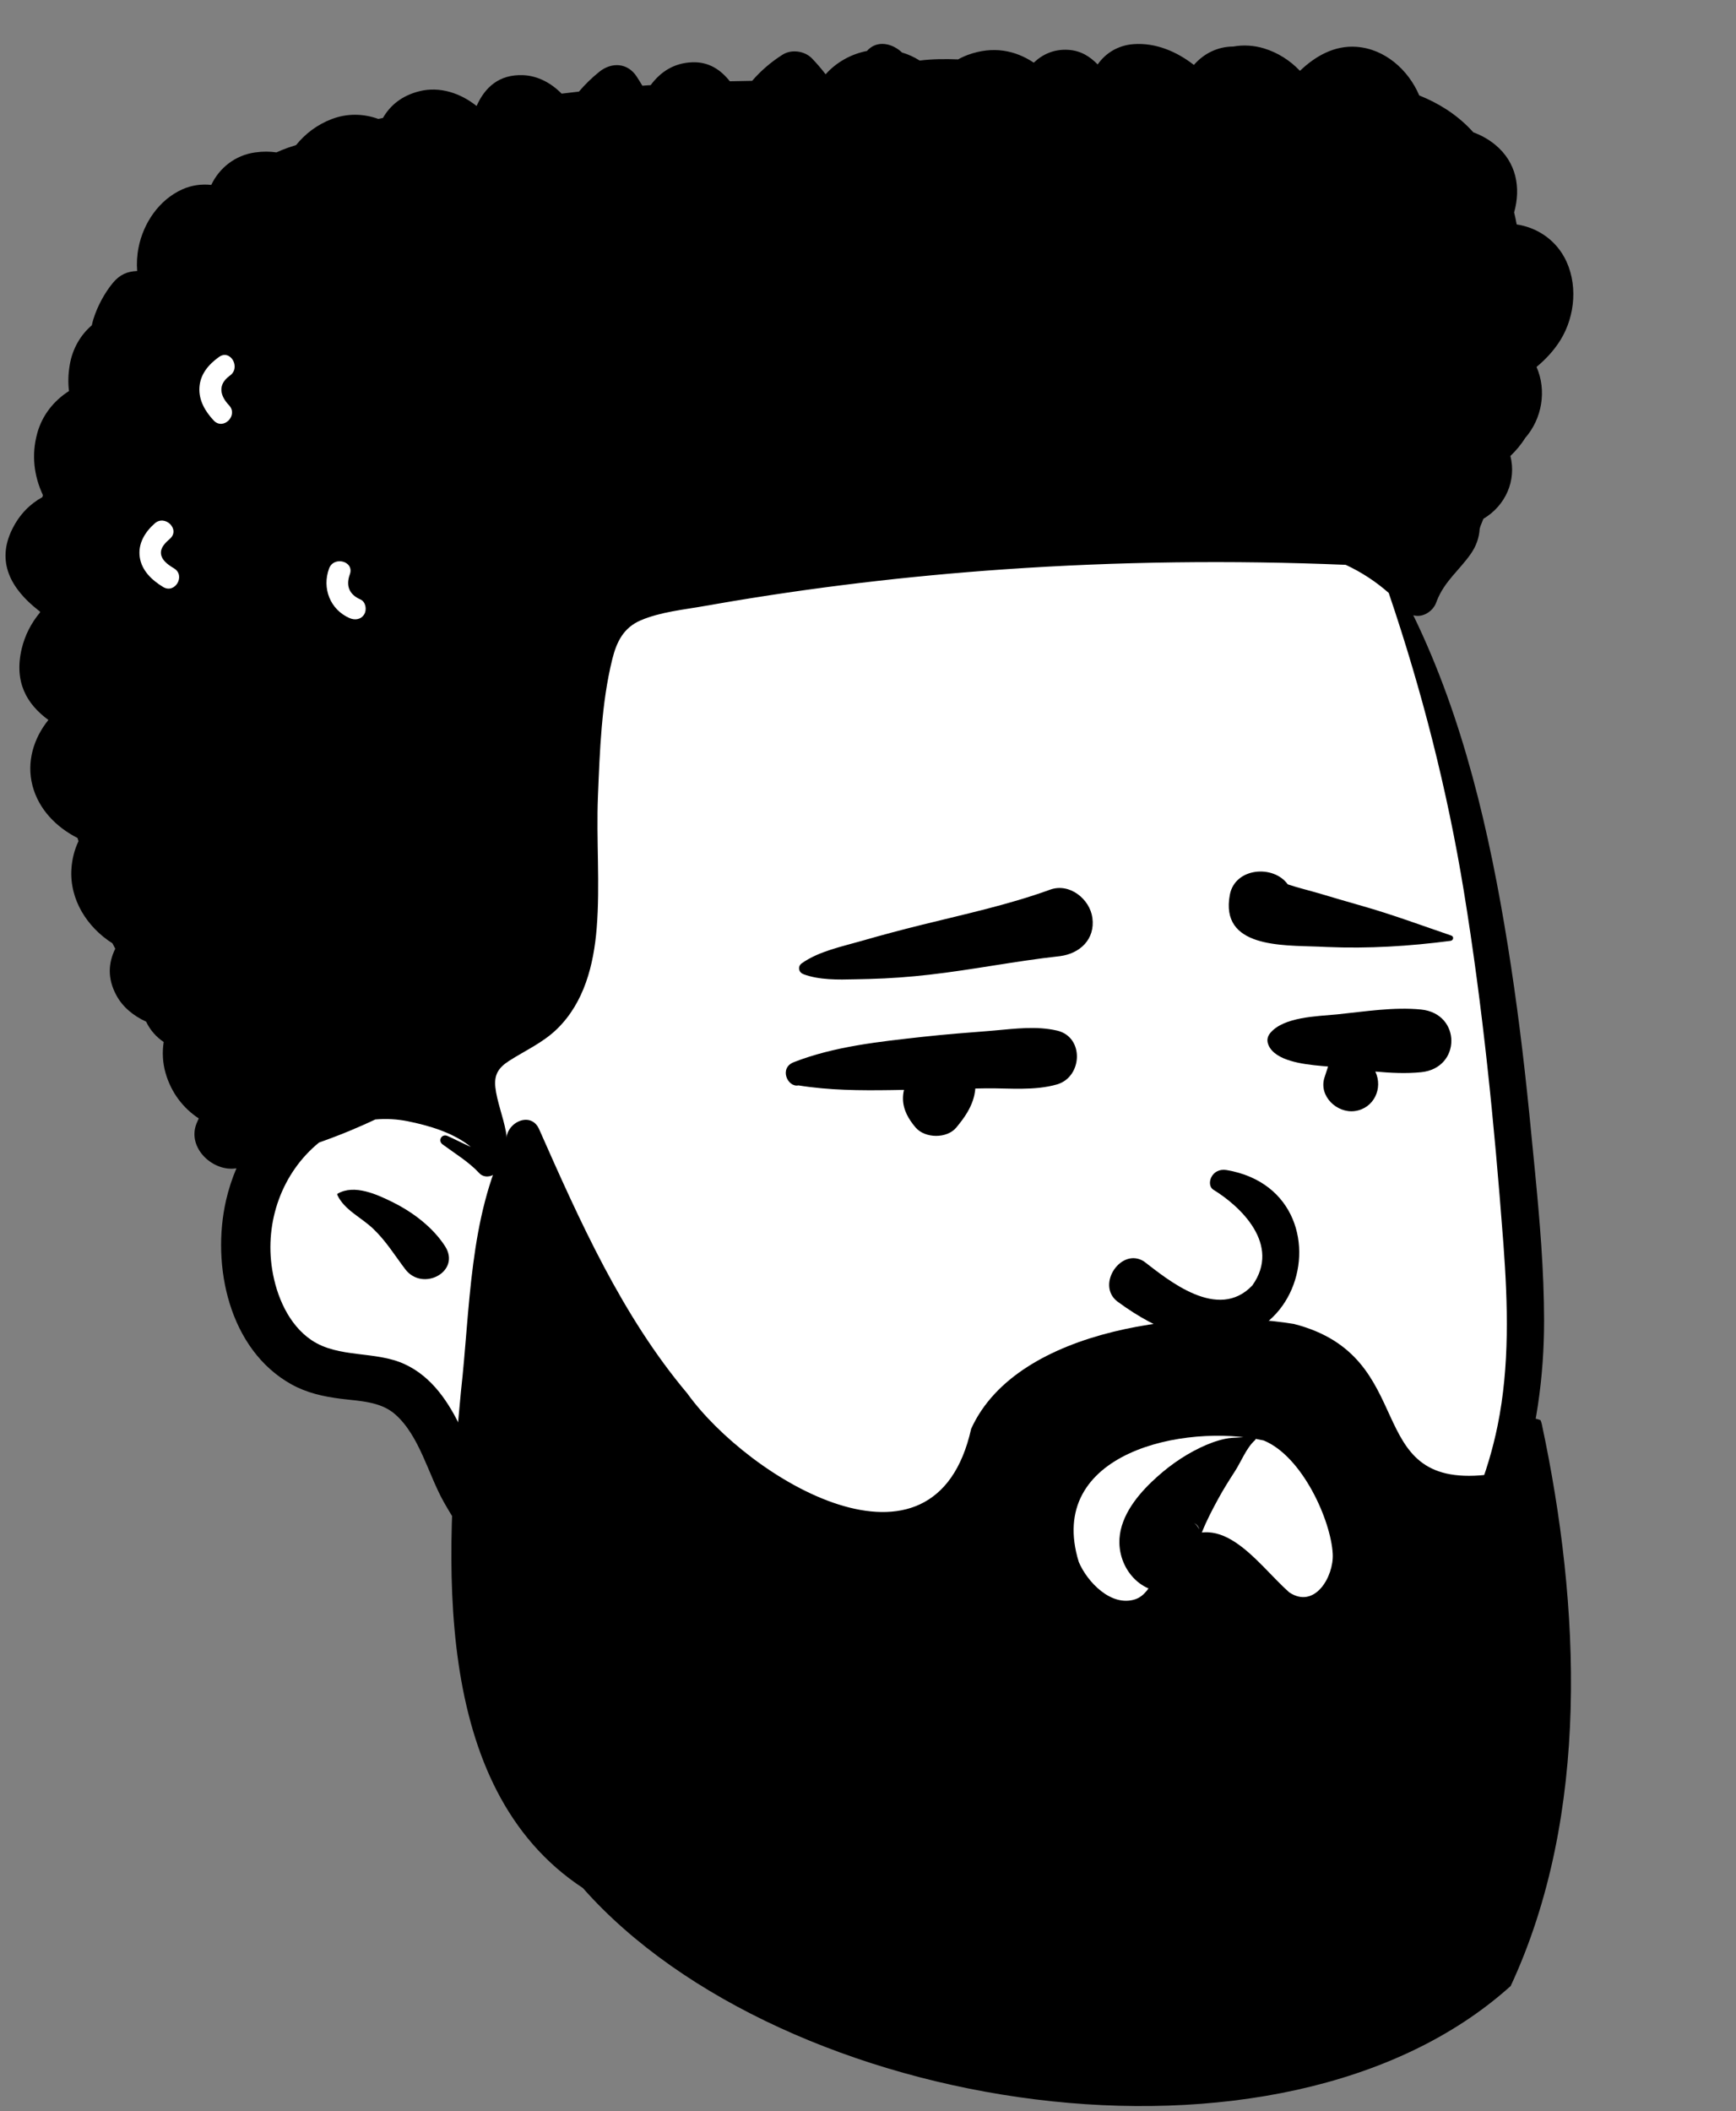 <svg width="102" height="124" viewBox="0 0 102 124" fill="none" xmlns="http://www.w3.org/2000/svg">
<rect x="0" y="0" width="102" height="124" fill="#808080" stroke="none"/>
<path fill-rule="evenodd" clip-rule="evenodd" d="M87.804 53.317C87.02 47.056 84.557 40.41 81.966 34.573C76.14 22.233 62.804 20.534 50.848 17.99C39.05 16.272 26.556 14.72 14.936 18.149C8.404 19.75 5.852 27.533 6.883 33.675C7.472 37.502 9.213 41.125 10.698 44.672C13.65 51.956 15.522 59.755 15.525 67.641C15.323 72.795 14.596 78.678 20.516 80.861C26.15 83.664 26.626 91.261 33.681 95.572C36.533 101.352 44.303 101.861 49.896 103.202C53.431 103.879 57.005 104.377 60.59 104.699C70.968 106.029 79.271 103.02 84.704 93.771C88.34 88.142 91.047 81.643 90.378 74.821C89.712 67.637 88.602 60.491 87.804 53.317Z" fill="white"/>
<path fill-rule="evenodd" clip-rule="evenodd" d="M50.938 2.993C51.53 2.321 52.443 2.552 52.996 3.083C53.357 3.189 53.707 3.347 54.037 3.557C54.782 3.461 55.564 3.461 56.296 3.488C56.473 3.388 56.663 3.3 56.87 3.223C58.349 2.683 59.659 2.957 60.739 3.681C61.259 3.189 61.916 2.88 62.755 2.927C63.504 2.969 64.038 3.321 64.495 3.785C64.951 3.127 65.688 2.658 66.607 2.593C67.891 2.501 69.125 3.017 70.148 3.814C70.744 3.13 71.557 2.737 72.462 2.733C73.058 2.625 73.687 2.668 74.255 2.839C75.079 3.088 75.804 3.555 76.38 4.161C77.293 3.287 78.41 2.658 79.698 2.75C81.365 2.87 82.746 4.096 83.389 5.605C84.517 6.057 85.558 6.702 86.429 7.622C86.475 7.67 86.52 7.721 86.566 7.772C87.035 7.945 87.477 8.19 87.865 8.513C89.097 9.539 89.372 11.022 88.964 12.476C89.021 12.709 89.07 12.945 89.114 13.182C90.267 13.357 91.315 14.023 91.911 15.108C92.727 16.596 92.566 18.557 91.683 19.977C91.303 20.588 90.821 21.103 90.28 21.553C90.892 22.944 90.599 24.603 89.612 25.728C89.371 26.116 89.076 26.466 88.744 26.783C89.111 28.221 88.459 29.704 87.157 30.472L87.046 30.751C87.027 30.797 87.008 30.843 86.989 30.889C86.974 30.948 86.957 31.006 86.939 31.063C86.908 31.573 86.74 32.074 86.407 32.546C85.724 33.513 84.878 34.143 84.43 35.272L84.385 35.39C84.192 35.924 83.569 36.301 83.038 36.136C85.985 42.19 87.529 48.925 88.59 55.526C89.119 58.819 89.527 62.124 89.858 65.441L90.183 68.744C90.468 71.68 90.722 74.626 90.724 77.572C90.728 84.236 88.822 90.646 84.732 95.949C80.864 100.962 75.39 104.595 69.206 106.026C62.822 107.501 55.332 106.92 49.607 103.543C47.919 102.55 49.398 100.161 51.115 100.96C54.367 102.474 57.671 103.598 61.275 103.849C64.789 104.096 68.311 103.657 71.642 102.507C77.154 100.603 81.844 96.615 84.859 91.648C86.344 89.201 87.42 86.544 87.992 83.737C88.705 80.239 88.597 76.623 88.336 73.079L88.317 72.838C87.8 66.011 87.118 59.142 86.015 52.383C85.04 46.407 83.541 40.551 81.595 34.825C80.833 34.154 79.98 33.598 79.068 33.176C72.386 32.897 65.692 32.979 59.019 33.44C53.328 33.836 47.664 34.506 42.044 35.482L41.441 35.587C40.197 35.809 38.815 35.936 37.643 36.437C36.637 36.868 36.23 37.697 35.976 38.715C35.338 41.292 35.241 44.111 35.133 46.753C35.027 49.336 35.266 51.94 35.059 54.514C34.884 56.667 34.332 58.872 32.737 60.43C31.903 61.245 30.876 61.691 29.913 62.31C29.289 62.71 29.025 63.122 29.105 63.862C29.279 65.481 30.582 67.52 29.118 68.907C28.86 69.15 28.415 69.181 28.161 68.907C27.557 68.25 26.722 67.749 26.006 67.218C25.706 66.998 25.956 66.571 26.296 66.723C26.744 66.924 27.2 67.161 27.667 67.368C26.636 66.519 25.17 66.102 23.948 65.855C23.334 65.732 22.687 65.696 22.047 65.754C21.574 65.98 21.09 66.189 20.606 66.394C19.991 66.652 19.37 66.886 18.745 67.108C16.575 68.877 15.54 71.754 15.992 74.567C16.239 76.12 16.956 77.809 18.305 78.716C19.905 79.789 22.047 79.328 23.775 80.125C25.394 80.871 26.378 82.378 27.115 83.938L27.423 84.588C28.107 86.025 28.811 87.425 29.746 88.733C30.827 90.249 32.152 91.61 33.597 92.779C34.298 93.345 35.045 93.853 35.818 94.317L36.029 94.442C36.81 94.901 37.37 95.338 37.423 96.308C37.44 96.646 37.227 96.955 36.952 97.13C35.769 97.881 34.592 96.942 33.608 96.287C32.545 95.581 31.529 94.787 30.589 93.92C28.801 92.276 27.255 90.323 26.065 88.203C25.159 86.588 24.644 84.316 23.211 83.065C22.337 82.302 21.101 82.296 20.008 82.156C18.992 82.025 18.031 81.814 17.127 81.313C13.448 79.269 12.409 74.322 13.282 70.498C13.43 69.853 13.636 69.226 13.892 68.621C12.523 68.85 10.985 67.434 11.541 66.005C11.583 65.897 11.632 65.796 11.678 65.692C10.776 65.098 10.064 64.198 9.726 63.02C9.553 62.412 9.527 61.797 9.618 61.203C9.181 60.909 8.82 60.505 8.587 60.009C7.86 59.673 7.216 59.17 6.832 58.451C6.299 57.46 6.367 56.547 6.772 55.725C6.715 55.621 6.66 55.516 6.608 55.408C5.118 54.463 4.079 52.836 4.197 51.031C4.235 50.432 4.383 49.894 4.611 49.408C4.592 49.346 4.573 49.283 4.556 49.221C3.31 48.587 2.279 47.546 1.911 46.155C1.544 44.756 1.977 43.361 2.843 42.287C1.575 41.359 0.813 40.064 1.275 38.105C1.463 37.308 1.841 36.583 2.353 35.972C2.351 35.953 2.346 35.934 2.342 35.915L2.224 35.823C0.659 34.587 -0.241 33.013 0.72 31.077C1.151 30.206 1.765 29.6 2.488 29.2L2.524 29.086V29.086C2.006 27.977 1.831 26.744 2.188 25.449C2.479 24.382 3.17 23.532 4.053 22.968C3.994 22.49 4.003 21.981 4.098 21.429C4.256 20.497 4.719 19.683 5.395 19.106C5.42 18.984 5.452 18.863 5.488 18.743C5.716 18.005 6.143 17.204 6.637 16.61C7.045 16.118 7.501 15.938 8.059 15.919C8.025 15.465 8.048 15.004 8.141 14.537C8.427 13.096 9.344 11.741 10.702 11.126C11.26 10.874 11.847 10.8 12.413 10.861C12.895 9.847 13.835 9.112 14.991 8.953C15.441 8.89 15.859 8.894 16.244 8.951C16.461 8.849 16.687 8.759 16.924 8.676C17.08 8.621 17.239 8.57 17.397 8.52C17.932 7.856 18.635 7.326 19.457 7.007C20.405 6.637 21.371 6.675 22.227 6.985L22.499 6.928V6.928C22.926 6.188 23.606 5.616 24.652 5.356C25.839 5.062 27.058 5.472 27.992 6.218C27.996 6.218 28.001 6.218 28.007 6.216C28.495 5.123 29.329 4.362 30.73 4.415C31.603 4.449 32.391 4.883 32.999 5.5C33.337 5.457 33.675 5.419 34.015 5.381C34.374 4.961 34.774 4.568 35.215 4.215C35.938 3.635 36.878 3.682 37.41 4.498C37.527 4.675 37.634 4.855 37.742 5.034L38.23 5.001V5.001C38.805 4.225 39.589 3.701 40.662 3.659C41.646 3.618 42.348 4.101 42.882 4.775C43.318 4.764 43.755 4.756 44.192 4.749C44.701 4.16 45.301 3.64 45.986 3.208C46.51 2.879 47.283 2.991 47.708 3.431C47.995 3.729 48.262 4.041 48.51 4.364C49.15 3.647 50.014 3.174 50.938 2.993ZM19.844 70.107C20.83 69.545 22.157 70.154 23.112 70.631C24.276 71.213 25.432 72.09 26.144 73.189C27.113 74.685 24.834 75.894 23.813 74.552C23.186 73.726 22.685 72.893 21.924 72.17C21.23 71.506 20.222 71.063 19.822 70.188C19.808 70.158 19.812 70.124 19.844 70.107ZM20.537 33.786L20.555 33.734C20.836 32.966 19.611 32.635 19.333 33.396C18.911 34.551 19.397 35.805 20.537 36.304C20.853 36.442 21.214 36.394 21.404 36.076C21.564 35.809 21.49 35.346 21.177 35.209C20.535 34.928 20.321 34.433 20.537 33.786V33.786ZM9.988 31.64C10.601 31.098 9.701 30.204 9.091 30.743C8.522 31.245 8.1 31.928 8.21 32.713C8.321 33.514 8.925 34.078 9.585 34.478C10.284 34.901 10.922 33.805 10.225 33.383L10.146 33.335C9.853 33.153 9.51 32.903 9.461 32.544C9.408 32.164 9.73 31.867 9.988 31.64ZM13.467 22.092L13.51 22.06C14.168 21.59 13.536 20.49 12.87 20.965C12.26 21.401 11.77 21.968 11.718 22.749C11.668 23.508 12.055 24.166 12.559 24.7C13.121 25.294 14.017 24.397 13.456 23.804C12.909 23.226 12.803 22.596 13.467 22.092V22.092Z" fill="black"/>
<path fill-rule="evenodd" clip-rule="evenodd" d="M73.578 84.331C73.724 84.292 73.853 84.489 73.732 84.596C73.235 85.038 72.919 85.861 72.556 86.421C72.211 86.955 71.878 87.483 71.574 88.041C71.234 88.667 70.905 89.29 70.64 89.953L70.588 90.086V90.086C70.667 90.275 70.729 90.461 70.775 90.584L70.788 90.618C71.241 91.774 70.291 93.059 69.219 93.382C67.387 93.935 65.815 92.43 65.771 90.639C65.737 89.231 66.691 87.976 67.661 87.045C68.509 86.23 69.459 85.537 70.521 85.029C70.99 84.805 71.477 84.618 71.986 84.51C72.506 84.399 73.068 84.469 73.578 84.331ZM70.124 89.436C70.258 89.499 70.373 89.654 70.47 89.835C70.421 89.681 70.322 89.529 70.124 89.436ZM71.271 69.866C72.866 70.836 75.297 73.098 73.581 75.503C71.56 77.624 68.652 75.192 67.218 74.093C65.889 73.24 64.396 75.432 65.629 76.427C75.986 84.098 80.189 70.12 72.078 68.725C71.184 68.572 70.853 69.566 71.271 69.866ZM58.157 60.551L58.438 60.527C59.661 60.419 60.899 60.255 62.105 60.532C63.724 60.904 63.606 63.261 62.105 63.694C60.782 64.076 59.316 63.911 57.95 63.924C57.735 63.926 57.521 63.932 57.306 63.935C57.264 64.446 57.096 64.887 56.84 65.327C56.656 65.642 56.422 65.942 56.191 66.223C55.642 66.889 54.349 66.874 53.795 66.223C53.386 65.741 53.06 65.186 53.055 64.533C53.053 64.366 53.074 64.188 53.114 64.014L52.368 64.027C50.544 64.055 48.706 64.042 46.914 63.752C46.277 63.884 45.756 62.734 46.635 62.39C49.026 61.454 51.697 61.179 54.234 60.898C55.538 60.753 56.849 60.654 58.157 60.551ZM78.525 59.584L78.59 59.578C80.172 59.415 81.916 59.135 83.502 59.296C85.869 59.537 85.865 62.738 83.502 62.977C82.634 63.065 81.72 63.023 80.809 62.939C81.275 63.927 80.722 65.108 79.6 65.259C78.556 65.399 77.475 64.385 77.818 63.298L77.834 63.249C77.9 63.061 77.96 62.85 78.032 62.642L77.654 62.61C76.526 62.51 74.96 62.306 74.544 61.415C74.419 61.146 74.448 60.897 74.641 60.667C75.432 59.726 77.382 59.695 78.525 59.584V59.584ZM61.701 52.255C62.846 51.839 64.036 52.812 64.184 53.91C64.355 55.175 63.444 56.008 62.288 56.159L62.23 56.166C59.678 56.447 57.146 56.961 54.592 57.251C53.431 57.383 52.263 57.47 51.094 57.501L50.26 57.52C49.237 57.546 48.14 57.569 47.196 57.217L47.199 57.21V57.21C46.948 57.138 46.833 56.776 47.112 56.578C48.117 55.867 49.473 55.598 50.643 55.26C51.82 54.92 53.005 54.606 54.194 54.312C56.69 53.694 59.282 53.134 61.701 52.255ZM72.261 52.55C72.565 50.95 74.83 50.779 75.663 51.943C76.201 52.128 76.989 52.321 77.478 52.465C78.329 52.718 79.181 52.969 80.035 53.212C81.803 53.716 83.529 54.355 85.268 54.95C85.447 55.012 85.398 55.239 85.225 55.262C82.799 55.578 80.413 55.725 77.972 55.623L77.471 55.601C75.32 55.517 71.668 55.677 72.261 52.55Z" fill="black"/>
<path fill-rule="evenodd" clip-rule="evenodd" d="M75.745 93.525C73.778 91.772 71.572 88.247 68.746 91.036C68.046 91.824 67.763 93.591 66.694 93.938C65.275 94.398 63.868 92.896 63.384 91.742C61.404 85.33 69.588 83.571 74.249 84.607C76.527 85.543 78.204 89.309 78.306 91.275C78.371 92.596 77.254 94.538 75.745 93.525M90.589 83.643C90.57 83.558 90.543 83.481 90.51 83.411C89.64 83.082 88.952 83.417 88.526 84.044C88.54 84.2 88.587 84.358 88.616 84.512C88.288 85.204 87.992 86.06 87.546 86.658C87.459 86.665 87.368 86.656 87.28 86.63C79.904 87.401 83.505 79.681 76.024 77.763C70.241 76.808 59.789 77.902 57.061 83.923C54.909 93.542 43.969 86.84 40.377 81.838C36.544 77.285 34.066 71.723 31.677 66.325C31.172 65.182 29.596 65.999 29.767 67.095C27.559 71.528 27.632 76.852 27.085 81.707C26.155 91.394 25.248 104.979 34.246 110.894C45.968 124.15 75.241 128.827 88.762 116.648C93.442 106.581 92.865 94.3 90.589 83.643" fill="black"/>
</svg>
